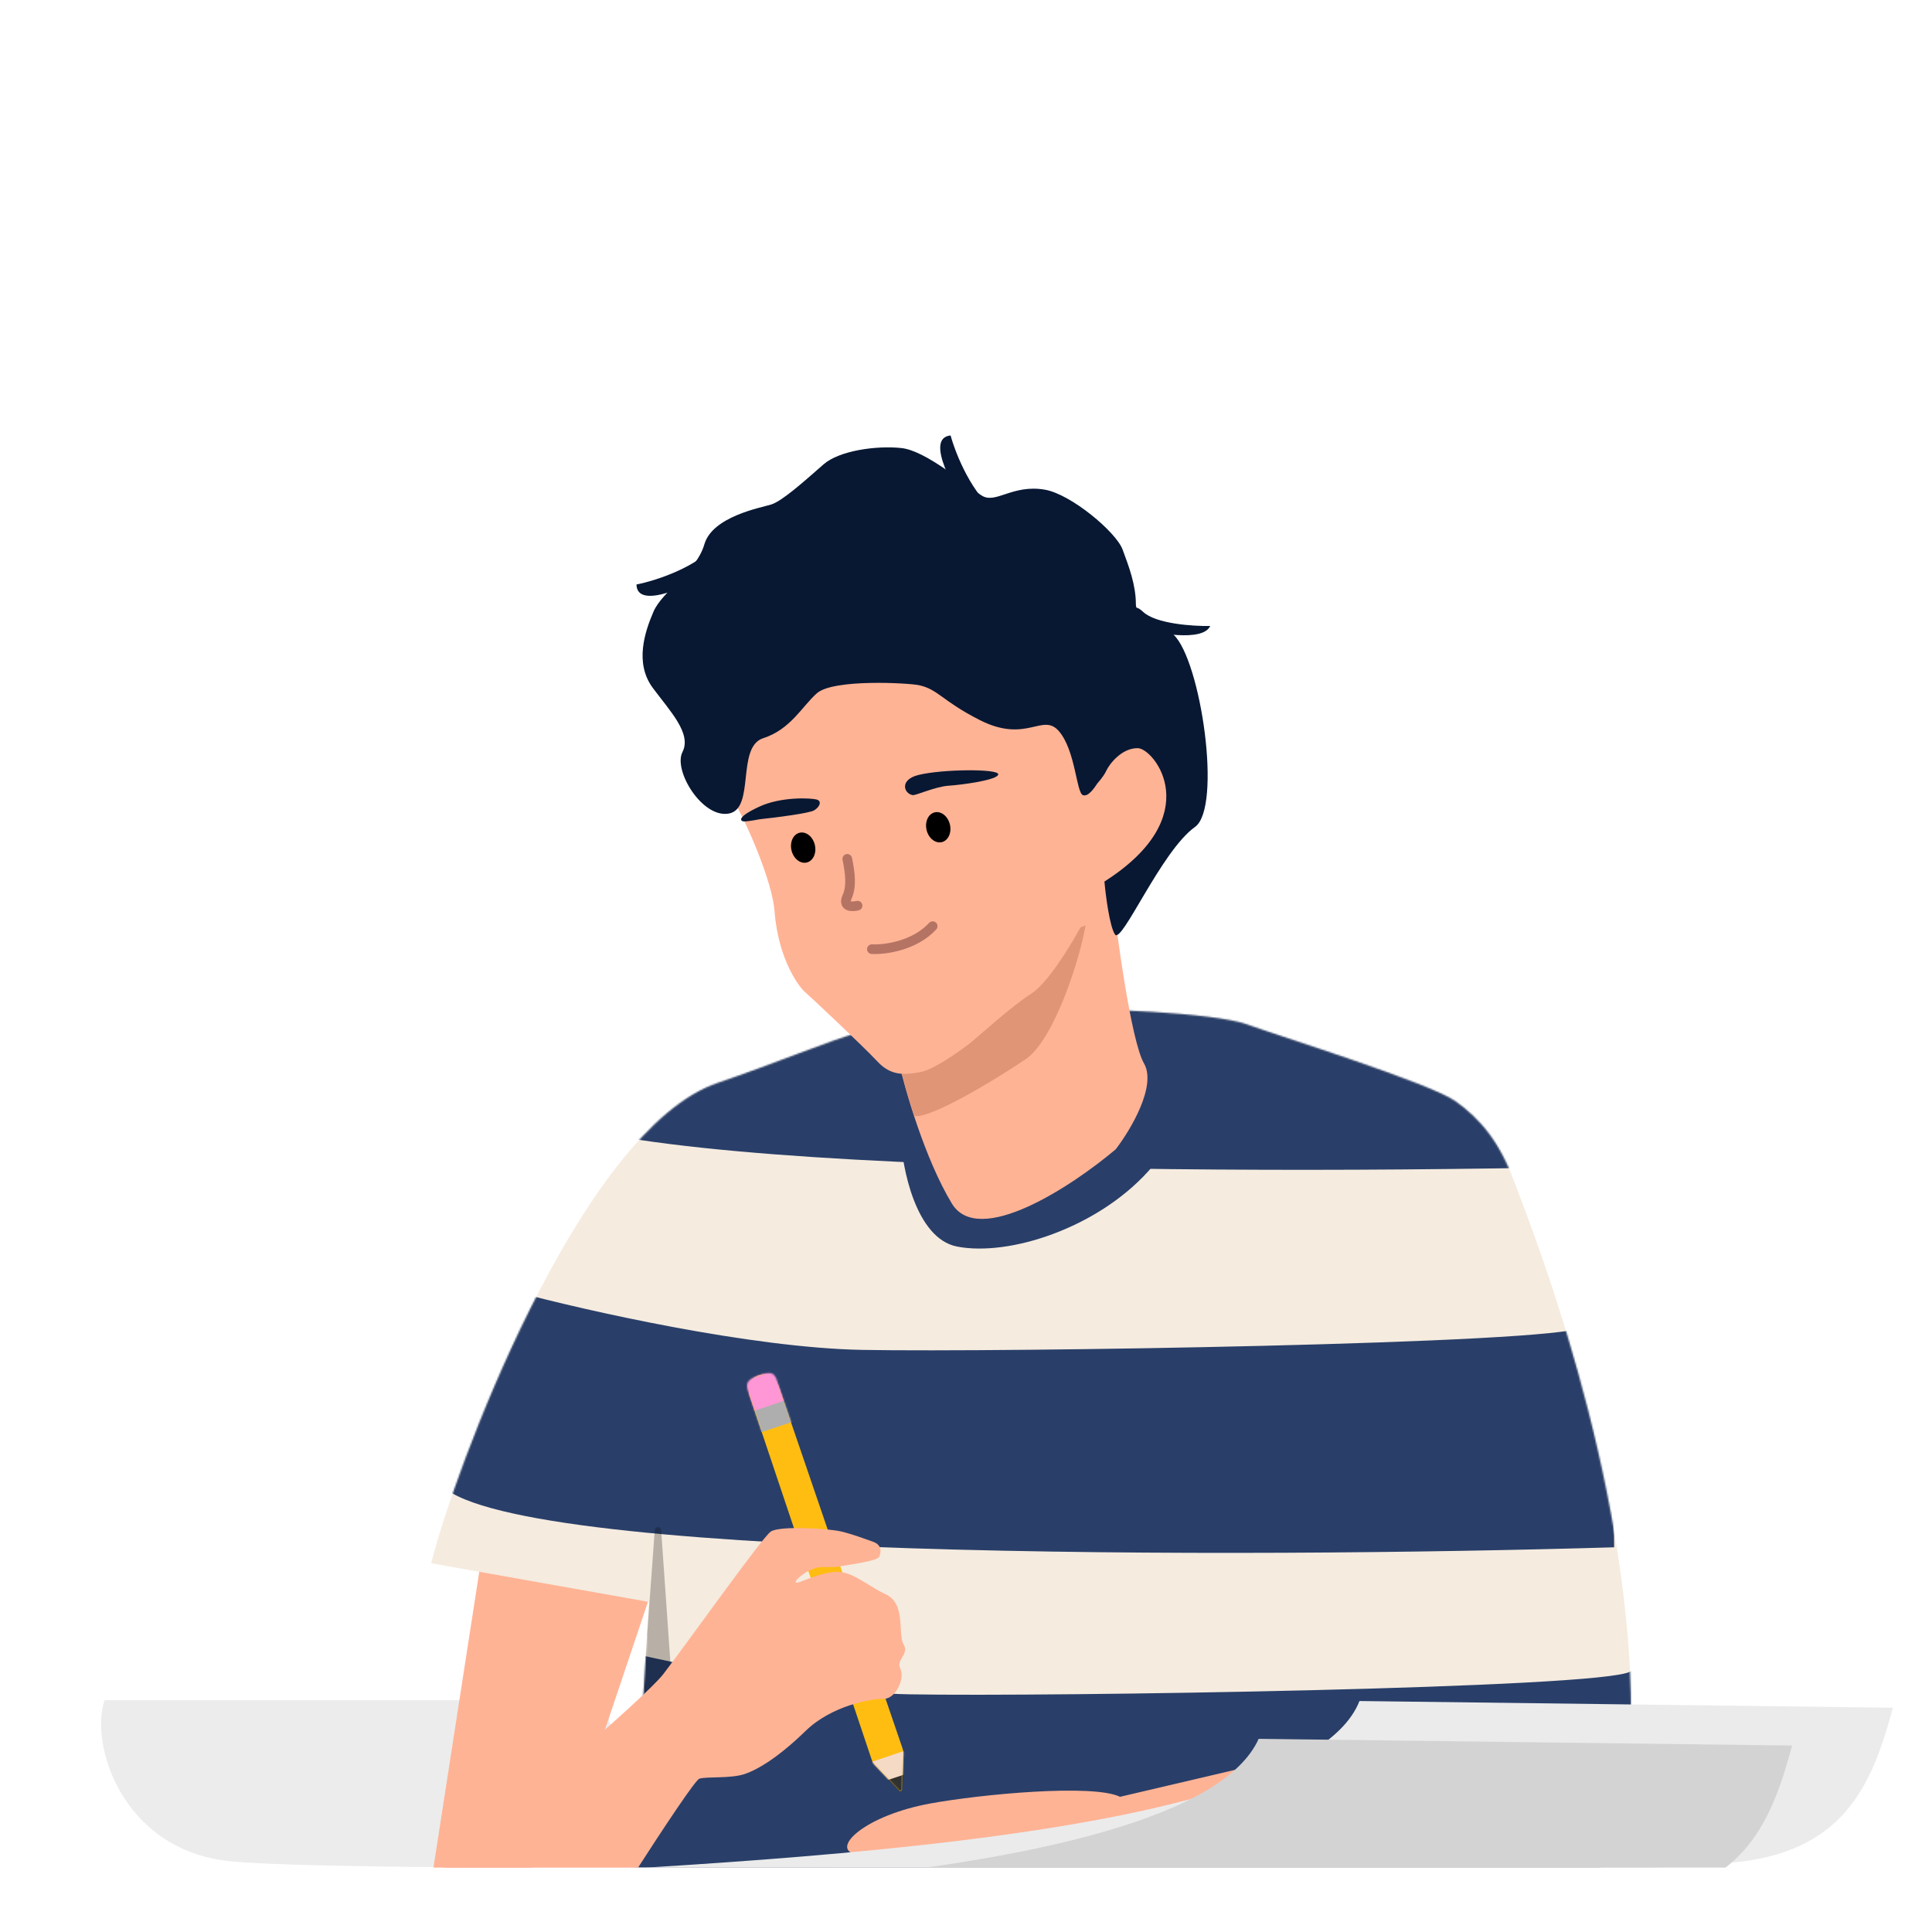 <svg width="1200" height="1200" viewBox="0 0 1200 1200" fill="none" xmlns="http://www.w3.org/2000/svg">
<g clip-path="url(#clip0_982_31635)">
<path d="M948.082 1156.04C954.504 1155.97 960.11 1155.89 964.799 1155.82C959.352 1155.89 953.777 1155.97 948.082 1156.04C819.525 1157.4 363.608 1155.2 377.522 1056.02H64.985C55.593 1083.15 75.472 1147.93 140.849 1155.82C204.788 1163.54 695.098 1159.3 948.082 1156.04Z" fill="#ECECEC"/>
<path d="M347.757 1157.63L268.04 1167.7L299.474 964.649L404.542 988.71L347.757 1157.63Z" fill="#FFB395"/>
<path d="M531.537 641.949C518.223 645.192 479.452 661.24 445.968 672.539C359.987 701.554 281.068 916.818 267.84 970.97L402.977 994.971L394.107 1152.94L717.968 1302.11C850.66 1301.28 811.068 1284.75 892.915 1251.68C974.763 1218.61 1013.09 1154.57 1013.09 1065.41C1013.09 915.141 949.266 757.567 940.362 733.566C931.458 709.565 919.693 695.123 903.985 683.961C888.277 672.8 793.615 643.19 774.186 636.162C754.758 629.135 676.217 625.415 658.029 627.895C639.84 630.375 563.78 634.095 531.537 641.949Z" fill="#F5EBDF"/>
<mask id="mask0_982_31635" style="mask-type:alpha" maskUnits="userSpaceOnUse" x="267" y="627" width="747" height="676">
<path d="M531.537 641.949C518.223 645.192 479.452 661.24 445.968 672.539C359.987 701.554 281.068 916.818 267.84 970.97L401.934 1015.84L393.064 1158.81L717.968 1302.11C850.66 1301.28 811.068 1284.75 892.915 1251.68C974.763 1218.61 1013.09 1154.57 1013.09 1065.41C1013.09 915.141 949.266 757.567 940.362 733.566C931.458 709.565 919.693 695.123 903.985 683.961C888.277 672.8 793.615 643.19 774.186 636.162C754.758 629.135 676.217 625.415 658.029 627.895C639.84 630.375 563.78 634.095 531.537 641.949Z" fill="#EADACB"/>
</mask>
<g mask="url(#mask0_982_31635)">
<path d="M535.6 838.441C466.309 837.189 363.417 813.918 320.632 802.439C289.152 821.745 235.48 872.46 272.63 920.88C309.78 969.3 774.742 967.839 1002.58 961.056C1002.23 912.01 997.884 816.005 983.275 824.354C965.013 834.789 622.213 840.007 535.6 838.441Z" fill="#293F69"/>
<path d="M581.516 600.516C512.225 599.264 409.333 575.993 366.548 564.514C335.068 583.819 281.396 634.535 318.546 682.955C355.696 731.375 820.658 729.914 1048.5 723.131C1048.15 674.085 1043.8 578.08 1029.19 586.428C1010.93 596.864 668.129 602.081 581.516 600.516Z" fill="#293F69"/>
<path d="M564.819 1052.37C495.528 1051.11 392.636 1027.84 349.851 1016.36C318.371 1035.67 264.699 1086.38 301.849 1134.8C338.998 1183.22 803.961 1181.76 1031.8 1174.98C1031.45 1125.93 1027.1 1029.93 1012.49 1038.28C994.232 1048.71 651.432 1053.93 564.819 1052.37Z" fill="#293F69"/>
<path opacity="0.25" d="M419.153 1072.19L410.669 950.453C410.497 947.976 406.86 947.97 406.679 950.447L396.717 1087.32L419.153 1072.19Z" fill="black"/>
</g>
<path d="M902.578 1067.5L926.14 1151.43H706.113C663.503 1152.85 541.14 1154.83 530.288 1151.43C516.722 1147.19 537.831 1127.52 577.769 1120.19C609.077 1114.45 678.808 1107.85 695.679 1116.03L902.578 1067.5Z" fill="#FFB395"/>
<path d="M541.504 1093.21L465.589 867.042C464.795 863.69 463.207 856.985 471.464 854.18C479.327 851.509 482.213 857.716 483.805 861.446L560.722 1086.39C561.04 1087.33 561.184 1088.31 561.146 1089.3L560.271 1111.6C560.237 1112.48 559.156 1112.89 558.547 1112.25L543.286 1096.18C542.483 1095.33 541.875 1094.32 541.504 1093.21Z" fill="#FFBD12"/>
<mask id="mask1_982_31635" style="mask-type:alpha" maskUnits="userSpaceOnUse" x="463" y="852" width="99" height="261">
<path d="M541.501 1093.21L464.355 863.216C463.562 859.864 463.205 856.984 471.461 854.179C479.325 851.508 480.757 852.984 482.348 856.714L560.721 1086.39C561.039 1087.33 561.182 1088.31 561.143 1089.29L560.269 1111.6C560.234 1112.48 559.154 1112.89 558.545 1112.25L543.285 1096.18C542.481 1095.33 541.872 1094.32 541.501 1093.21Z" fill="#FFBD12"/>
</mask>
<g mask="url(#mask1_982_31635)">
<path d="M493.216 845.846L447.146 857.208L458.594 893.038L501.106 878.924L493.216 845.846Z" fill="#FF96D5"/>
<path d="M500.591 865.509L459.782 879.22L463.008 892.841L505.52 878.727L500.591 865.509Z" fill="#AEAEAE"/>
<path d="M569.878 1084.75L529.069 1098.46L532.296 1112.08L574.807 1097.97L569.878 1084.75Z" fill="#F5DAC6"/>
<path d="M576.982 1097.04L536.173 1110.75L539.399 1124.37L581.911 1110.26L576.982 1097.04Z" fill="#313131"/>
</g>
<path d="M349.859 1234.18C343.306 1245.99 310.161 1292.06 294.407 1313.62L267.361 1167.07C310.737 1130.93 400.406 1054.87 412.066 1039.72C426.641 1020.79 473.189 955.186 478.699 951.323C484.209 947.46 515.217 949.444 522.487 951.232C529.757 953.02 536.748 955.658 542.325 957.641C547.901 959.623 547.31 964.132 546.114 966.893C544.917 969.655 527.813 971.72 522.68 972.714C517.546 973.708 517.943 973.149 509.994 973.357C502.046 973.565 492.094 982.682 494.553 983.004C497.012 983.327 506.07 977.845 517.513 976.428C528.955 975.011 537.716 984.499 550.294 990.319C562.872 996.139 557.475 1015.03 561.23 1021.36C564.986 1027.68 556.251 1030.71 559.24 1036.52C562.23 1042.33 556.356 1055.32 548.871 1055.17C541.386 1055.02 516.646 1059.28 500.399 1075.08C484.151 1090.87 471.438 1098.79 462.703 1101.82C453.968 1104.84 439.159 1103.31 434.381 1104.77C429.604 1106.23 358.051 1219.41 349.859 1234.18Z" fill="#FFB395"/>
<path d="M594.464 774.263C568.585 769.254 560.204 724.348 559.508 706.434L735.341 674.606C738.124 679.128 738.367 699.859 712.905 727.826C681.077 762.784 626.813 780.524 594.464 774.263Z" fill="#293F69"/>
<path d="M710.558 660.513C702.525 646.569 693.436 579.243 689.896 547.322L661.632 554.351L558.049 658.802C562.139 676.838 574.49 719.823 591.176 747.479C607.862 775.136 666.146 736.529 692.977 713.856C702.185 701.885 718.591 674.457 710.558 660.513Z" fill="#FFB395"/>
<path fill-rule="evenodd" clip-rule="evenodd" d="M567.835 693.072C568.44 693.238 569.069 693.307 569.721 693.269C580.946 692.605 614.645 672.956 636.871 658.034C654.651 646.097 670.627 596.148 674.266 574.784L655.206 581.905L558.672 660.986C560.541 668.86 563.676 680.384 567.835 693.072Z" fill="#E19577"/>
<path d="M640.541 617.188C650.264 611.084 664.236 588.479 670.007 577.939C673.224 571.589 684.102 556.611 701.879 547.498C724.101 536.108 737.098 511.837 737.567 484.744C738.036 457.651 707.687 391.765 667.336 353.445C626.986 315.124 570.803 324.198 533.783 331.408C496.763 338.619 464.585 369.376 450.009 404.828C437.833 434.445 445.13 476.814 454.975 496.082C463.553 510.382 479.669 547.312 481.091 565.993C483.458 597.084 497.191 613.815 499.752 615.947C502.314 618.079 536.286 649.956 545.128 659.45C553.841 668.806 562.803 667.356 571.027 666.025L571.391 665.966C579.715 664.622 596.421 652.644 601.894 648.394C607.366 644.143 628.388 624.817 640.541 617.188Z" fill="#FFB395"/>
<path d="M608.375 447.16C584.819 435.132 582.742 428.157 570.747 425.578C564.583 424.252 517.602 421.498 507.334 430.629C498.16 438.787 491.01 453.052 474.069 458.498C457.129 463.944 469.227 502.23 452.725 505.306C436.224 508.381 418.021 478.556 423.889 467.097C429.758 455.638 416.23 441.771 405.484 427.301C393.94 411.756 400.61 392.161 405.883 379.938C411.558 366.784 432.476 355.442 437.481 338.127C442.486 320.813 472.247 315.432 478.975 313.36C485.702 311.288 498.753 299.625 511.566 288.385C521.204 279.93 544.238 276.621 559.863 278.286C575.488 279.95 601.007 302.191 609.709 307.766C618.411 313.341 628.681 300.679 648.948 304.138C665.171 306.906 693.184 330.416 697.235 341.259L697.242 341.277C701.29 352.114 705.483 363.337 705.514 375.233C705.537 384.137 720.41 383.243 728.912 394.188C745.97 410.321 759.191 501.586 742.212 513.659C721.292 528.534 696.671 586.793 692.518 580.401C689.196 575.288 686.775 556.364 685.979 547.542C750.138 506.699 716.921 464.859 706.713 464.701C696.546 464.543 688.893 474.886 687.198 478.61C685.502 482.334 681.721 486.393 681.721 486.393C679.652 489.519 675.902 495.115 672.613 493.872C668.503 492.319 668.065 466.341 657.823 454.281C647.582 442.222 637.82 462.195 608.375 447.16Z" fill="#081833"/>
<path d="M570.338 481.376C558.722 484.303 561.326 492.685 566.597 493.805C567.806 494.677 580.538 488.597 589.15 488.028C597.763 487.458 620.022 484.438 620.027 480.906C620.031 477.374 584.857 477.717 570.338 481.376Z" fill="#081833"/>
<path d="M505.72 503.308C502.854 505.085 482.379 507.762 472.04 508.83L472.037 508.83C467.489 509.647 462.941 510.463 461.49 510.123C460.039 509.782 457.478 507.65 471.371 501.136C485.265 494.622 503.746 495.661 507.18 496.585C510.613 497.508 509.303 501.087 505.72 503.308Z" fill="#081833"/>
<ellipse cx="498.865" cy="526.476" rx="7.441" ry="9.508" transform="rotate(-13.43 498.865 526.476)" fill="black"/>
<ellipse cx="582.76" cy="513.818" rx="7.441" ry="9.508" transform="rotate(-13.43 582.76 513.818)" fill="black"/>
<path d="M526.26 533.436C528.056 542.179 529.081 550.623 526.17 557.005C523.259 563.388 529.274 563.347 532.646 562.529" stroke="#B57463" stroke-width="6" stroke-linecap="round"/>
<path d="M541.535 589.539C549.36 589.937 567.867 587.639 579.301 575.258" stroke="#B57463" stroke-width="6" stroke-linecap="round"/>
<path d="M751.686 388.815C747.106 398.809 718.303 393.583 704.474 389.722C702.987 383.345 702.002 372.472 709.959 379.992C717.915 387.513 741.092 389.008 751.686 388.815Z" fill="#081833"/>
<path d="M395.322 363.035C395.655 379.552 430.08 363.185 447.251 352.937C451.928 341.305 458.184 321.854 445.789 337.11C433.393 352.365 406.979 360.749 395.322 363.035Z" fill="#081833"/>
<path d="M590.442 270.475C573.991 272 592.801 305.154 604.262 321.541C616.201 325.366 636.053 330.202 619.942 318.94C603.832 307.678 593.563 281.938 590.442 270.475Z" fill="#081833"/>
<path d="M844.393 1056.54C805.261 1156.34 351.837 1157.85 254.5 1170C8.973 1200.64 1015.69 1164.23 1081.07 1156.34C1146.44 1148.45 1163.19 1107.15 1175.71 1060.71L844.393 1056.54Z" fill="#EBEBEB"/>
<path d="M204.427 1179.95C200.814 1179.91 197.499 1179.87 194.504 1179.82C197.766 1179.87 201.074 1179.91 204.427 1179.95C319.667 1181.19 738.273 1176.79 781.78 1080.02L1113.1 1084.19C1100.58 1130.63 1083.83 1171.93 1018.45 1179.82C953.938 1187.61 455.316 1183.23 204.427 1179.95Z" fill="#D3D3D3"/>
</g>
<defs>
<clipPath id="clip0_982_31635">
<rect width="1171" height="1032" fill="white" transform="translate(29 128)"/>
</clipPath>
</defs>
</svg>

